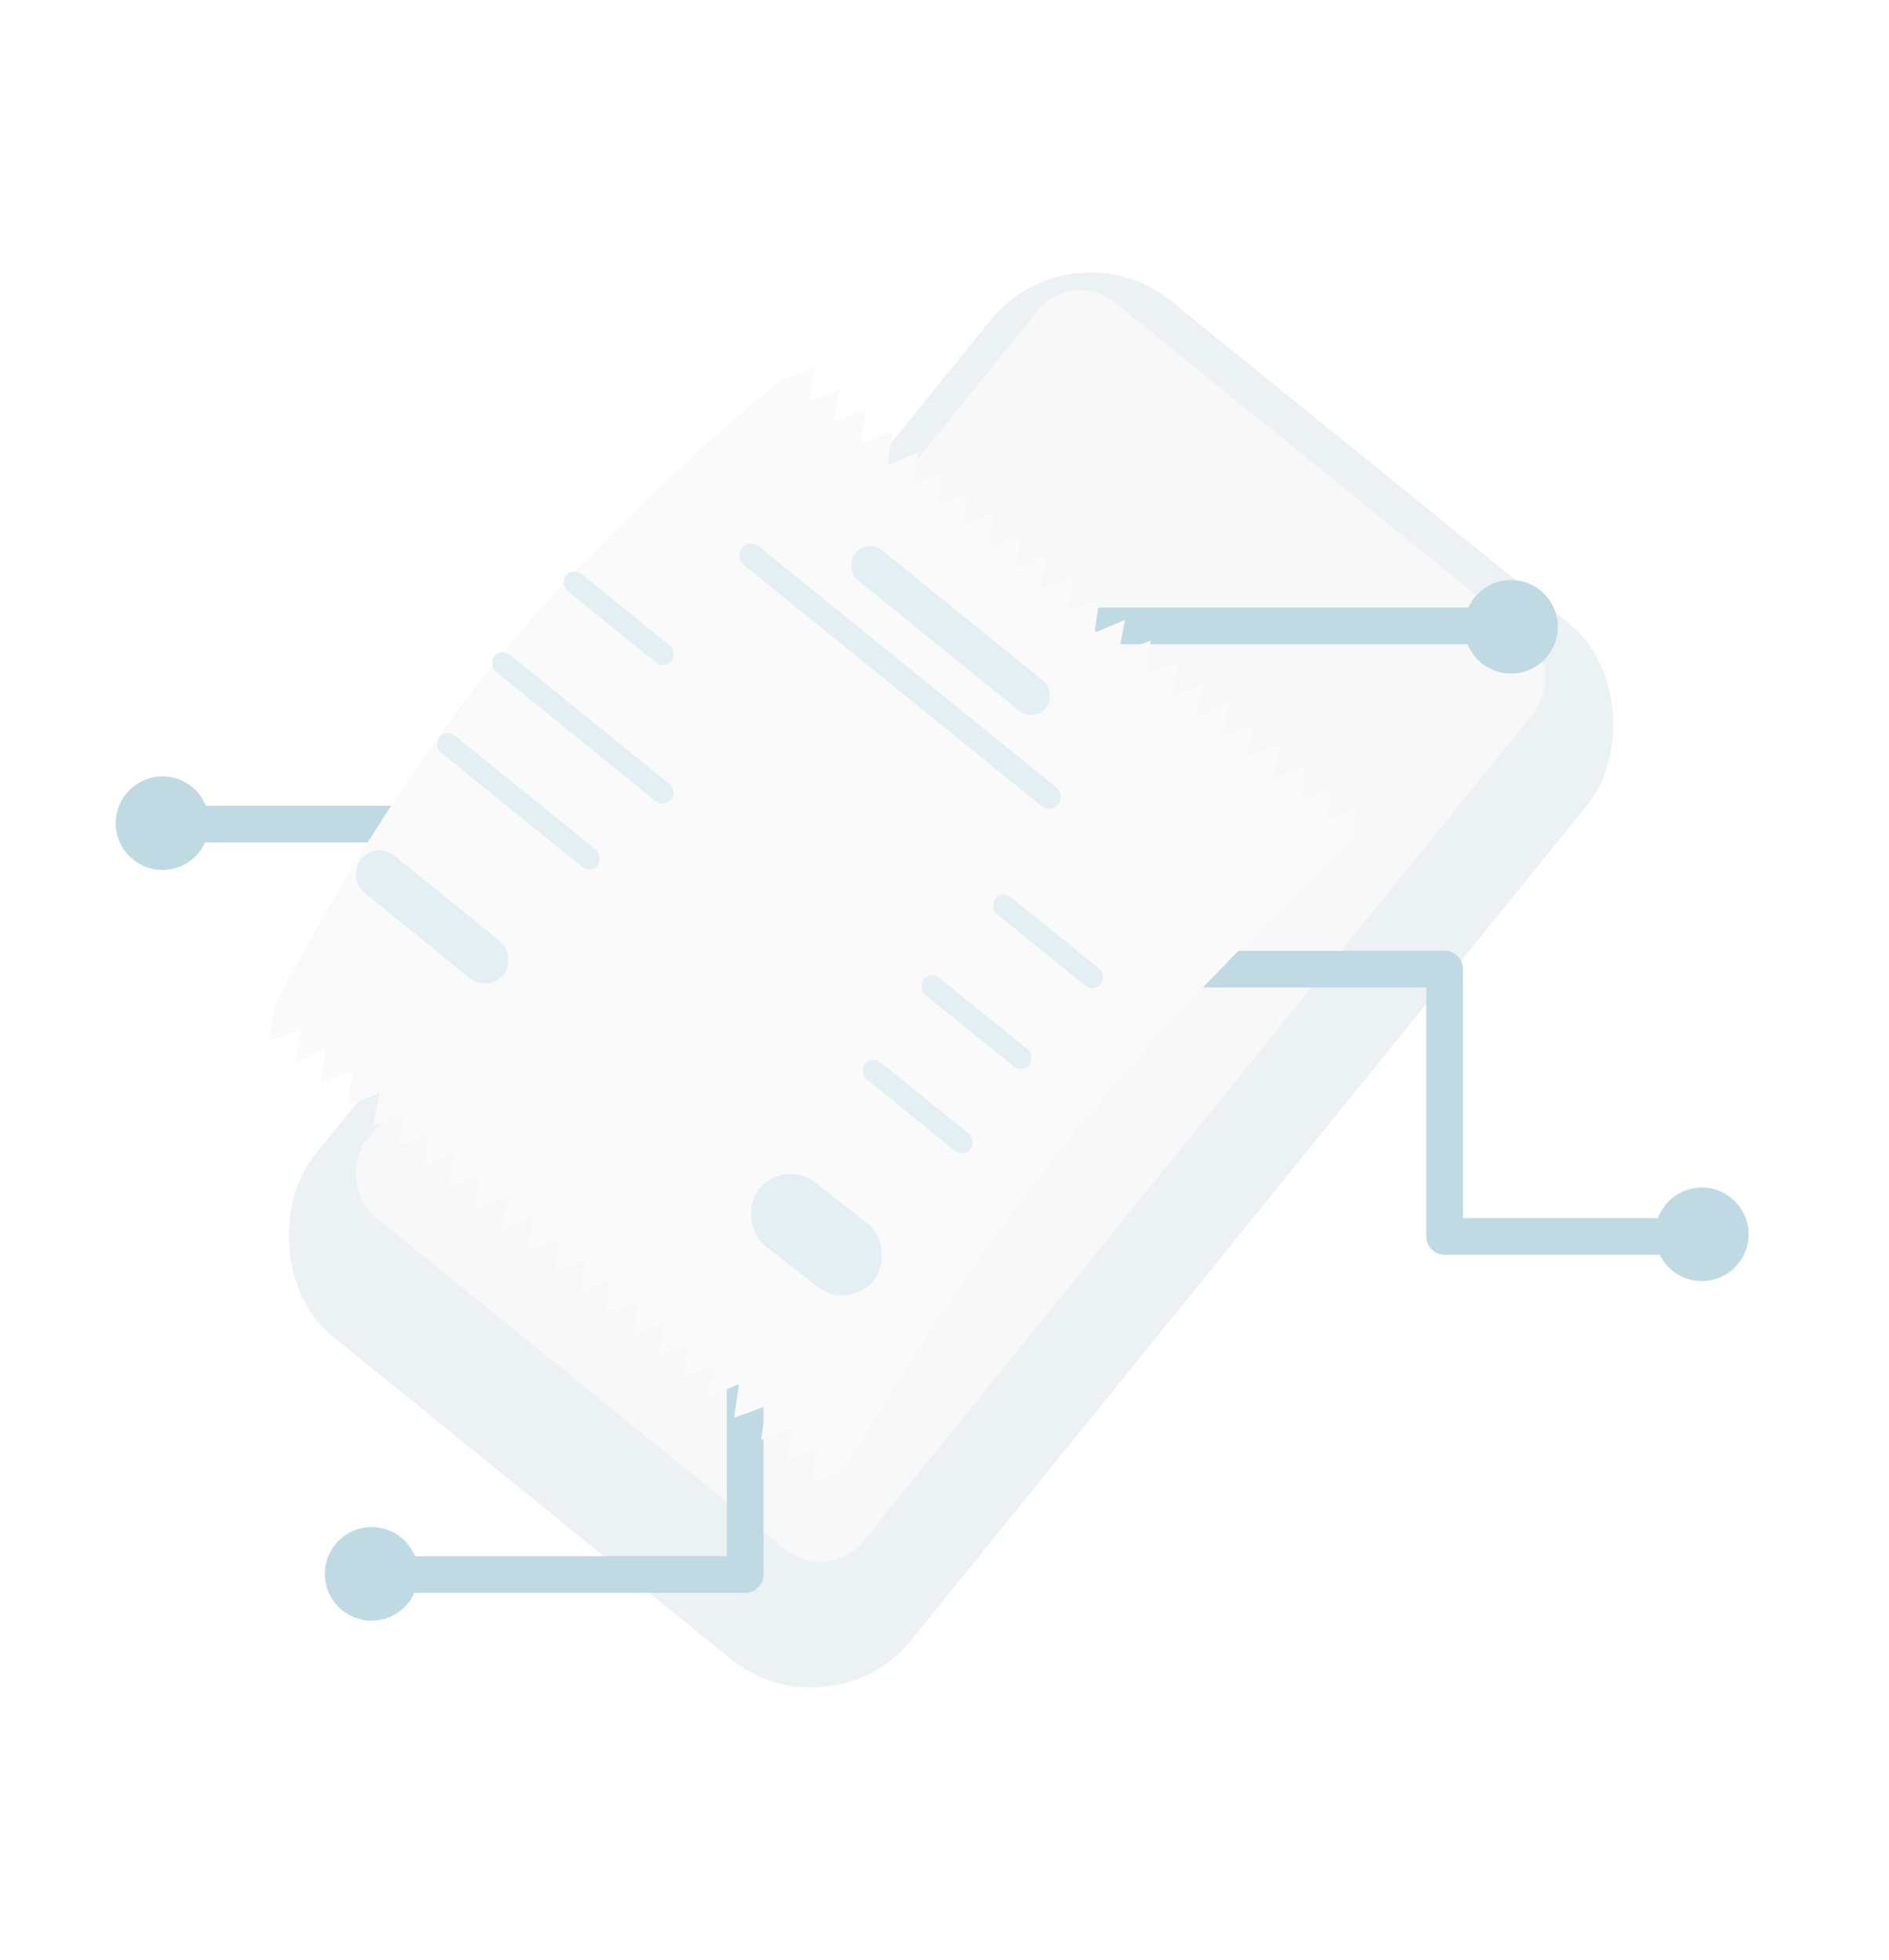 <svg xmlns="http://www.w3.org/2000/svg" xmlns:xlink="http://www.w3.org/1999/xlink" width="1029.57" height="1067.893" viewBox="0 0 1029.57 1067.893">
  <defs>
    <filter id="Rectángulo_10" x="7.059" y="0" width="1022.511" height="1067.893" filterUnits="userSpaceOnUse">
      <feOffset dy="30" input="SourceAlpha"/>
      <feGaussianBlur stdDeviation="40" result="blur"/>
      <feFlood flood-color="#3a88a2" flood-opacity="0.345"/>
      <feComposite operator="in" in2="blur"/>
      <feComposite in="SourceGraphic"/>
    </filter>
    <filter id="Trazado_4" x="146.616" y="439" width="329.512" height="488.857" filterUnits="userSpaceOnUse">
      <feOffset dx="10" dy="10" input="SourceAlpha"/>
      <feGaussianBlur stdDeviation="20" result="blur-2"/>
      <feFlood flood-color="#3a88a2" flood-opacity="0.345"/>
      <feComposite operator="in" in2="blur-2"/>
      <feComposite in="SourceGraphic"/>
    </filter>
    <filter id="Trazado_5" x="451.178" y="458.01" width="536.326" height="285.65" filterUnits="userSpaceOnUse">
      <feOffset dx="10" dy="10" input="SourceAlpha"/>
      <feGaussianBlur stdDeviation="20" result="blur-3"/>
      <feFlood flood-color="#3a88a2" flood-opacity="0.345"/>
      <feComposite operator="in" in2="blur-3"/>
      <feComposite in="SourceGraphic"/>
    </filter>
    <filter id="Trazado_6" x="527.044" y="271" width="356.049" height="140" filterUnits="userSpaceOnUse">
      <feOffset dx="10" dy="10" input="SourceAlpha"/>
      <feGaussianBlur stdDeviation="20" result="blur-4"/>
      <feFlood flood-color="#3a88a2" flood-opacity="0.345"/>
      <feComposite operator="in" in2="blur-4"/>
      <feComposite in="SourceGraphic"/>
    </filter>
    <filter id="Trazado_7" x="40.944" y="379" width="322.751" height="140" filterUnits="userSpaceOnUse">
      <feOffset dx="10" dy="10" input="SourceAlpha"/>
      <feGaussianBlur stdDeviation="20" result="blur-5"/>
      <feFlood flood-color="#3a88a2" flood-opacity="0.345"/>
      <feComposite operator="in" in2="blur-5"/>
      <feComposite in="SourceGraphic"/>
    </filter>
    <filter id="Elipse_1" x="117.059" y="772" width="171" height="171" filterUnits="userSpaceOnUse">
      <feOffset dx="10" dy="10" input="SourceAlpha"/>
      <feGaussianBlur stdDeviation="20" result="blur-6"/>
      <feFlood flood-color="#3a88a2" flood-opacity="0.345"/>
      <feComposite operator="in" in2="blur-6"/>
      <feComposite in="SourceGraphic"/>
    </filter>
    <filter id="Elipse_2" x="3.059" y="363" width="171" height="171" filterUnits="userSpaceOnUse">
      <feOffset dx="10" dy="10" input="SourceAlpha"/>
      <feGaussianBlur stdDeviation="20" result="blur-7"/>
      <feFlood flood-color="#3a88a2" flood-opacity="0.345"/>
      <feComposite operator="in" in2="blur-7"/>
      <feComposite in="SourceGraphic"/>
    </filter>
    <filter id="Elipse_3" x="738.059" y="256" width="171" height="171" filterUnits="userSpaceOnUse">
      <feOffset dx="10" dy="10" input="SourceAlpha"/>
      <feGaussianBlur stdDeviation="20" result="blur-8"/>
      <feFlood flood-color="#3a88a2" flood-opacity="0.345"/>
      <feComposite operator="in" in2="blur-8"/>
      <feComposite in="SourceGraphic"/>
    </filter>
    <filter id="Elipse_4" x="842.059" y="587" width="171" height="171" filterUnits="userSpaceOnUse">
      <feOffset dx="10" dy="10" input="SourceAlpha"/>
      <feGaussianBlur stdDeviation="20" result="blur-9"/>
      <feFlood flood-color="#3a88a2" flood-opacity="0.345"/>
      <feComposite operator="in" in2="blur-9"/>
      <feComposite in="SourceGraphic"/>
    </filter>
    <filter id="Unión_1" x="0" y="58.9" width="867.235" height="874.2" filterUnits="userSpaceOnUse">
      <feOffset dy="30" input="SourceAlpha"/>
      <feGaussianBlur stdDeviation="40" result="blur-10"/>
      <feFlood flood-color="#3a88a2" flood-opacity="0.345"/>
      <feComposite operator="in" in2="blur-10"/>
      <feComposite in="SourceGraphic"/>
    </filter>
  </defs>
  <g id="header-receipt" transform="translate(-867.941 47)">
    <g id="Grupo_5" data-name="Grupo 5" transform="translate(71 -943)">
      <g transform="matrix(1, 0, 0, 1, 796.94, 896)" filter="url(#Rectángulo_10)">
        <rect id="Rectángulo_10-2" data-name="Rectángulo 10" width="419" height="726" rx="70" transform="translate(583.95 90) rotate(39)" fill="#ecf1f4"/>
      </g>
      <rect id="Rectángulo_25" data-name="Rectángulo 25" width="348" height="641" rx="30" transform="translate(1381.394 1042) rotate(39)" fill="#f8f8f8"/>
    </g>
    <g id="Grupo_3" data-name="Grupo 3" transform="translate(-14 -100)">
      <g transform="matrix(1, 0, 0, 1, 881.94, 53)" filter="url(#Trazado_4)">
        <path id="Trazado_4-2" data-name="Trazado 4" d="M1308.069,492V850.857H1108.557" transform="translate(-911.94 -3)" fill="none" stroke="#c0dae3" stroke-linejoin="round" stroke-width="20"/>
      </g>
      <g transform="matrix(1, 0, 0, 1, 881.94, 53)" filter="url(#Trazado_5)">
        <path id="Trazado_5-2" data-name="Trazado 5" d="M1383.119,571.01h276.194v145.65h140.131" transform="translate(-881.94 -53)" fill="none" stroke="#c0dae3" stroke-linejoin="round" stroke-width="20"/>
      </g>
      <g transform="matrix(1, 0, 0, 1, 881.94, 53)" filter="url(#Trazado_6)">
        <path id="Trazado_6-2" data-name="Trazado 6" d="M1458.984,384h236.049" transform="translate(-881.94 -53)" fill="none" stroke="#c0dae3" stroke-width="20"/>
      </g>
      <g transform="matrix(1, 0, 0, 1, 881.94, 53)" filter="url(#Trazado_7)">
        <path id="Trazado_7-2" data-name="Trazado 7" d="M1175.636,492H972.885" transform="translate(-881.94 -53)" fill="none" stroke="#c0dae3" stroke-width="20"/>
      </g>
      <g transform="matrix(1, 0, 0, 1, 881.94, 53)" filter="url(#Elipse_1)">
        <circle id="Elipse_1-2" data-name="Elipse 1" cx="25.5" cy="25.5" r="25.5" transform="translate(167.06 822)" fill="#c0dae3"/>
      </g>
      <g transform="matrix(1, 0, 0, 1, 881.94, 53)" filter="url(#Elipse_2)">
        <circle id="Elipse_2-2" data-name="Elipse 2" cx="25.5" cy="25.5" r="25.5" transform="translate(53.06 413)" fill="#c0dae3"/>
      </g>
      <g transform="matrix(1, 0, 0, 1, 881.94, 53)" filter="url(#Elipse_3)">
        <circle id="Elipse_3-2" data-name="Elipse 3" cx="25.5" cy="25.5" r="25.5" transform="translate(788.06 306)" fill="#c0dae3"/>
      </g>
      <g transform="matrix(1, 0, 0, 1, 881.94, 53)" filter="url(#Elipse_4)">
        <circle id="Elipse_4-2" data-name="Elipse 4" cx="25.5" cy="25.5" r="25.5" transform="translate(892.06 637)" fill="#c0dae3"/>
      </g>
    </g>
    <g transform="matrix(1, 0, 0, 1, 867.94, -47)" filter="url(#Unión_1)">
      <path id="Unión_1-2" data-name="Unión 1" d="M381,456h19l-9.5,16Zm-17,0h17l-8.5,16Zm-19,0h19l-9.5,16Zm-19,0h19l-9.5,16Zm-17,0h17l-8.5,16Zm-18,0h18l-9,16Zm-17,0h17l-8.5,16Zm-19,0h19l-9.5,16Zm-19,0h19l-9.5,16Zm-17,0h17l-8.5,16Zm-19,0h19l-9.5,16Zm-19,0h19l-9.5,16Zm-17,0h17l-8.5,16Zm-19,0h19l-9.5,16Zm-19,0h19l-9.5,16Zm-17,0h17l-8.5,16Zm-18,0h18l-9,16Zm-17,0H91l-8.5,16Zm-19,0H74l-9.5,16Zm-19,0H55l-9.5,16Zm-17,0H36l-8.5,16ZM0,456H19L9.5,472Zm0,0S-24.883,345.3-24.883,235.048,0,15,0,15H.594L9.5,0l8.906,15h1.125L27.5,0l7.968,15h1.125L45.5,0l8.906,15h1.187L64.5,0l8.906,15h1.125L82.5,0l7.968,15h1.094L100,0l8.438,15h1.094L117.5,0l7.968,15h1.125L135.5,0l8.906,15h1.187L154.5,0l8.906,15h1.125L172.5,0l7.968,15h1.125L190.5,0l8.906,15h1.187L209.5,0l8.906,15h1.125L227.5,0l7.968,15h1.125L245.5,0l8.906,15h1.187L264.5,0l8.906,15h1.125L282.5,0l7.968,15h1.094L300,0l8.438,15h1.094L317.5,0l7.968,15h1.125L335.5,0l8.906,15h1.187L354.5,0l8.906,15h1.125L372.5,0l7.968,15h1.125L390.5,0l8.906,15H400s-.044.266-.128.784L400,16h-.163c-1.806,11.212-18.048,114.928-18.048,219.047C381.789,345.3,400,456,400,456Z" transform="translate(436.38 164.56) rotate(39)" fill="#fafafa"/>
    </g>
    <g id="Grupo_2" data-name="Grupo 2" transform="translate(-47 -73)">
      <rect id="Rectángulo_16" data-name="Rectángulo 16" width="74" height="12" rx="6" transform="translate(1461.168 510.935) rotate(39)" fill="#e4eff4"/>
      <rect id="Rectángulo_23" data-name="Rectángulo 23" width="74" height="12" rx="6" transform="translate(1422.168 554.935) rotate(39)" fill="#e4eff4"/>
      <rect id="Rectángulo_24" data-name="Rectángulo 24" width="74" height="12" rx="6" transform="translate(1390.168 600.935) rotate(39)" fill="#e4eff4"/>
      <rect id="Rectángulo_17" data-name="Rectángulo 17" width="74" height="12" rx="6" transform="translate(1227.168 334.935) rotate(39)" fill="#e4eff4"/>
      <rect id="Rectángulo_18" data-name="Rectángulo 18" width="124" height="12" rx="6" transform="translate(1188.168 378.935) rotate(39)" fill="#e4eff4"/>
      <rect id="Rectángulo_20" data-name="Rectángulo 20" width="111" height="12" rx="6" transform="translate(1158.168 422.935) rotate(39)" fill="#e4eff4"/>
      <rect id="Rectángulo_21" data-name="Rectángulo 21" width="100" height="26" rx="13" transform="translate(1119.823 484.054) rotate(39)" fill="#e4eff4"/>
      <rect id="Rectángulo_22" data-name="Rectángulo 22" width="80" height="44" rx="22" transform="matrix(0.788, 0.616, -0.616, 0.788, 1341.944, 656.724)" fill="#e4eff4"/>
      <rect id="Rectángulo_15" data-name="Rectángulo 15" width="134" height="21" rx="10.5" transform="translate(1387.539 319.176) rotate(39)" fill="#e4eff4"/>
      <rect id="Rectángulo_19" data-name="Rectángulo 19" width="222" height="13" rx="6.5" transform="translate(1323.345 319.485) rotate(39)" fill="#e4eff4"/>
    </g>
  </g>
</svg>
